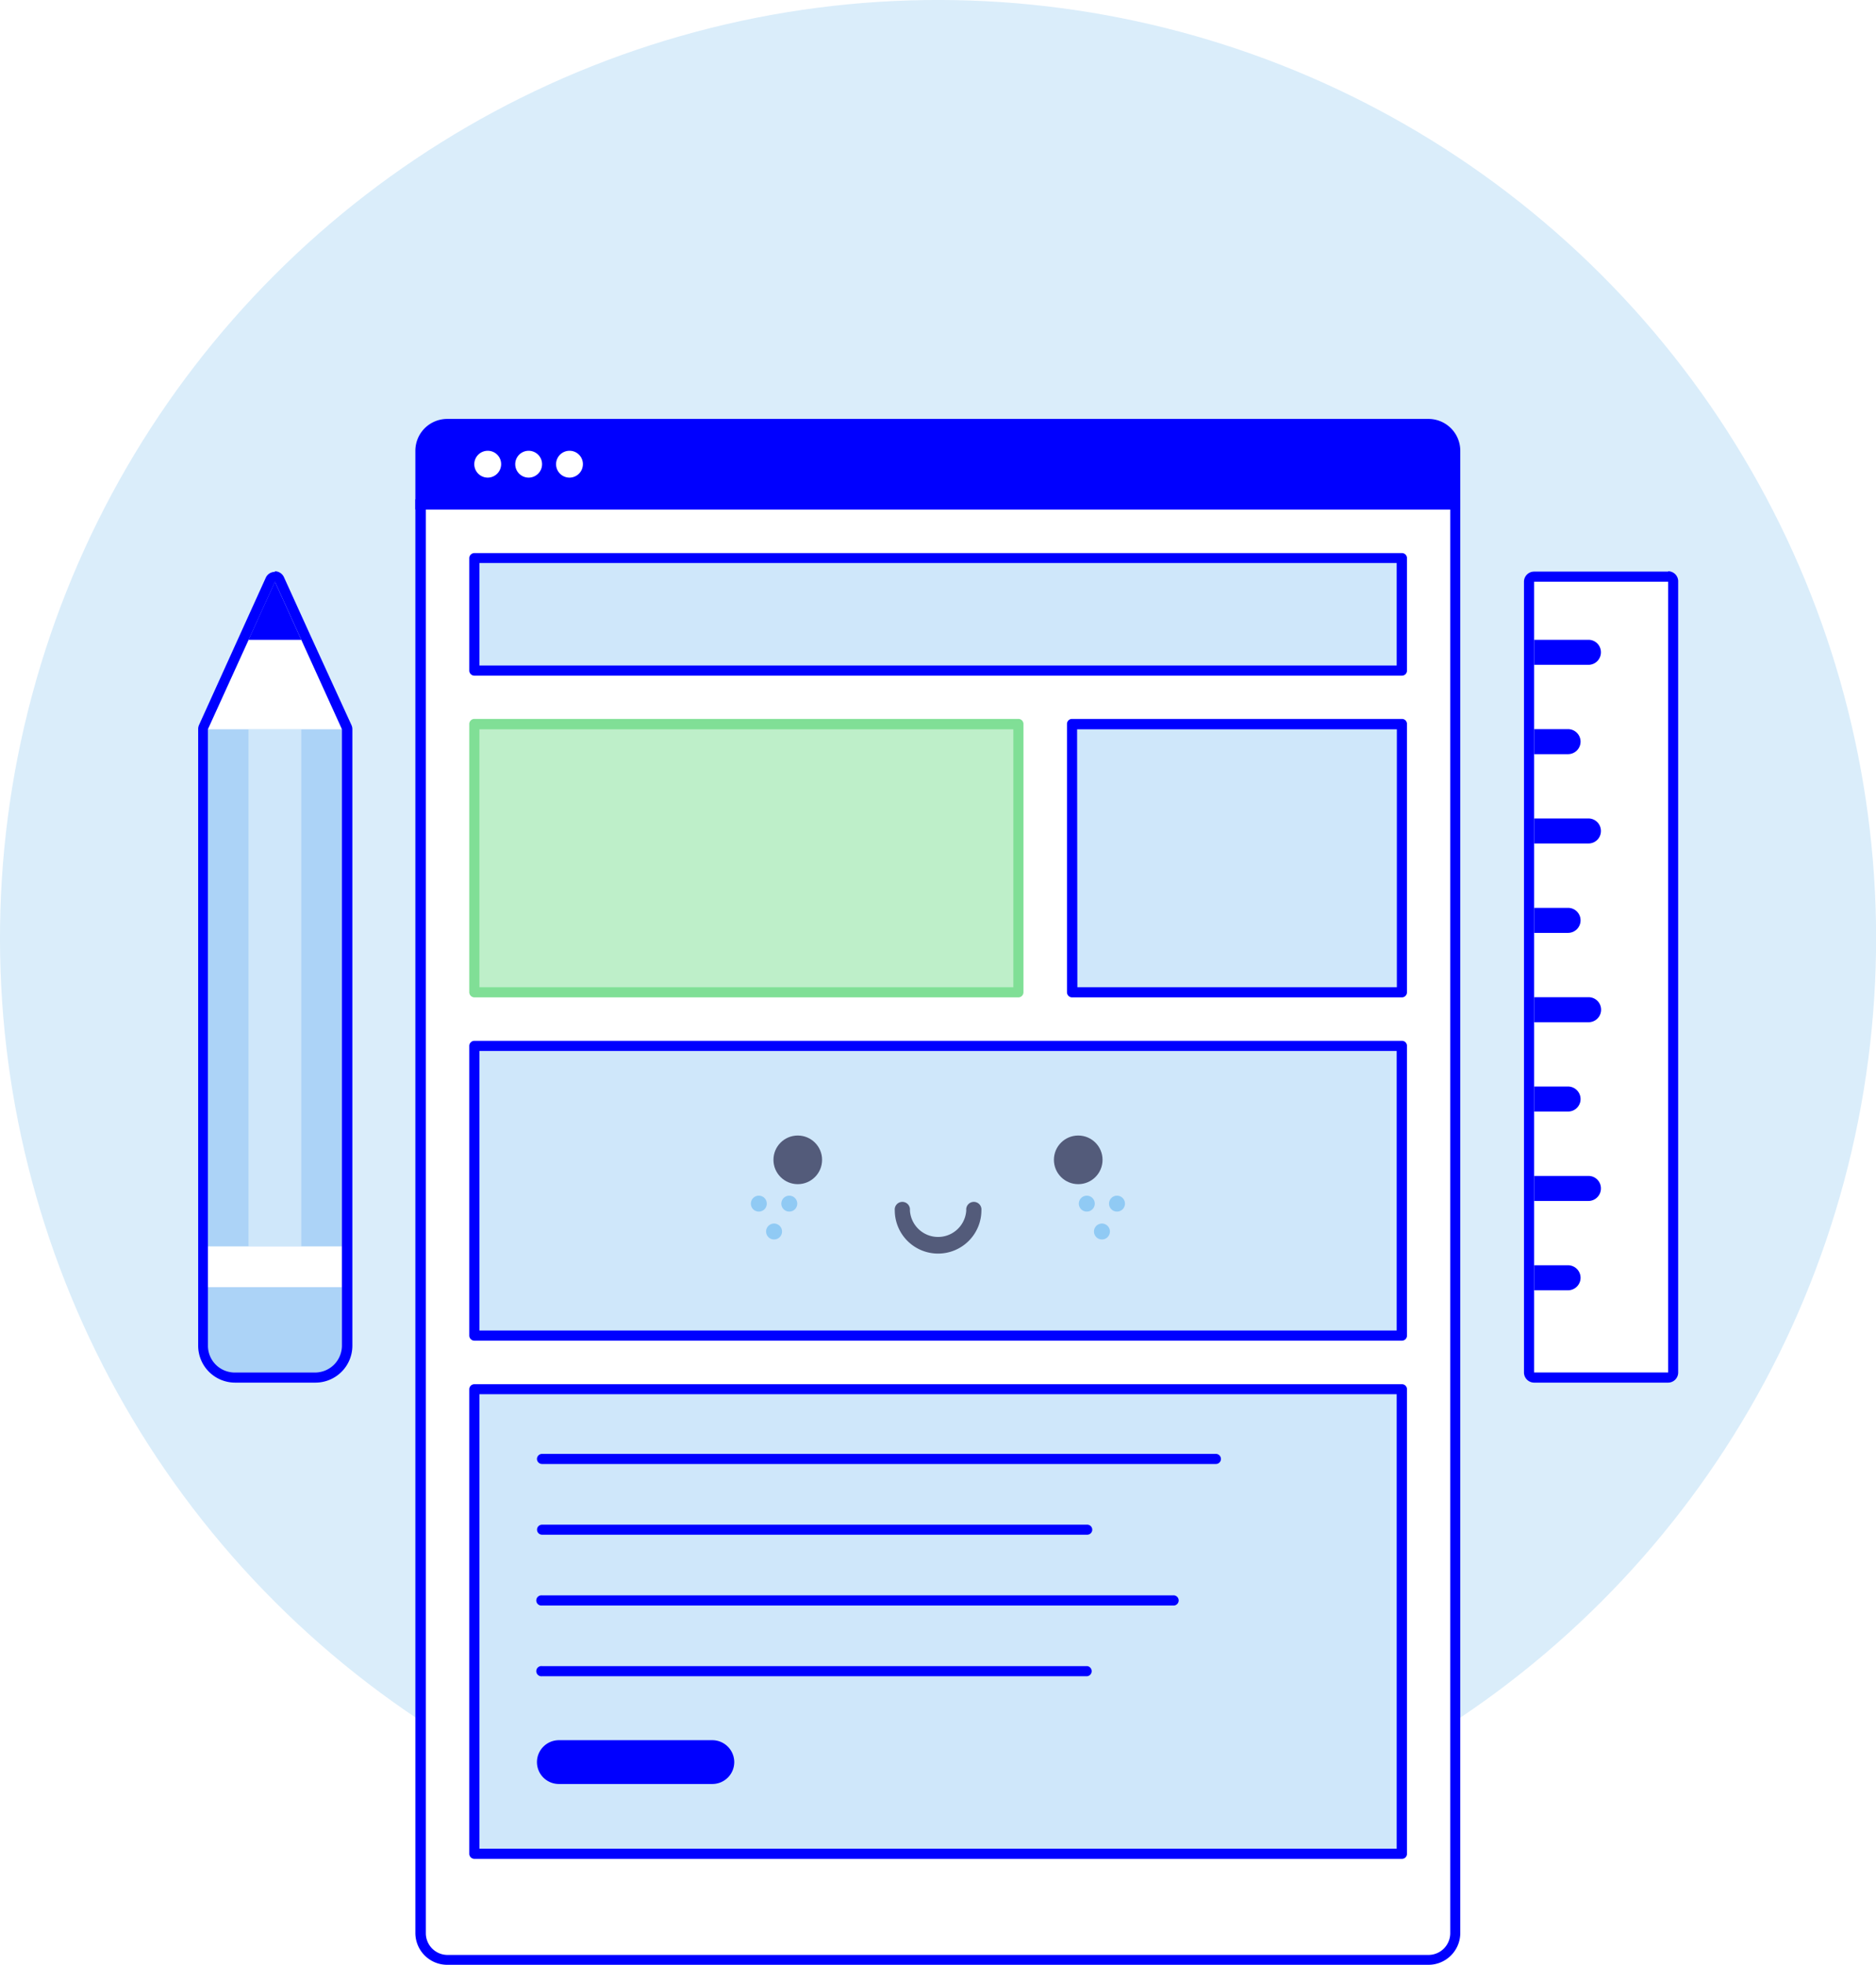 <svg xmlns="http://www.w3.org/2000/svg" viewBox="0 0 216.79 227.03"><defs><style>.bdf76dbb-9aaa-48de-acd1-6d373c145108{fill:#daedfa;}.f4017089-e3c0-4c24-acd4-28f7aa898c6b{fill:#fff;}.fea6504d-8c7c-4c95-8f3d-9901f24db729{fill:blue;}.b65d9146-d8db-4fd6-b83d-165d9ecd0dd9{fill:#cfe7fa;}.\33 1281602-0d49-4acf-bb5e-7a99185e27c5{fill:#beefc9;}.c4cec8b1-936a-411c-8a90-53c14c44e0be{fill:#80df96;}.\38 f93fd0e-598b-4bce-afa9-5655b5681555{fill:#acd3f7;}.\33 a127c6f-a230-42d1-84d7-6cd368cc9cf8{fill:#535b7a;}.\37 fa7502d-b47e-4b17-a712-7f3a12bd63be{fill:#90caf4;}</style></defs><title>creating</title><g id="edc3746d-e7cc-4bf5-9816-478325e85958" data-name="Layer 2"><g id="e9c8cca7-0fda-464a-a4d7-14ef51bcccdd" data-name="Layer 1"><g id="065a221f-828d-46ed-99bd-e82c3c4385fa" data-name="&lt;Group&gt;"><g id="3fbed1f9-69c6-479b-a96c-1eabf9767a40" data-name="&lt;Group&gt;"><circle id="6096db8f-f2ff-44ea-adfc-bd159e050894" data-name="&lt;Path&gt;" class="bdf76dbb-9aaa-48de-acd1-6d373c145108" cx="108.4" cy="108.4" r="108.4" transform="translate(-44.9 108.4) rotate(-45)"/></g><g id="1db37005-759d-4f62-b506-6818fe193d41" data-name="&lt;Group&gt;"><path id="8baa3dff-a5ca-4567-b7cd-ffdf48ddc8f8" data-name="&lt;Path&gt;" class="f4017089-e3c0-4c24-acd4-28f7aa898c6b" d="M168.17,223.35V58.28H48.62V223.35a3.09,3.09,0,0,0,3.1,3.09H165.07A3.09,3.09,0,0,0,168.17,223.35Z"/><path id="09d24ab6-86dc-4288-b260-a55cd2b00e9c" data-name="&lt;Compound Path&gt;" class="fea6504d-8c7c-4c95-8f3d-9901f24db729" d="M165.07,227H51.72A3.68,3.68,0,0,1,48,223.35V57.69H168.75V223.35A3.68,3.68,0,0,1,165.07,227ZM49.21,58.86V223.35a2.51,2.51,0,0,0,2.51,2.51H165.07a2.52,2.52,0,0,0,2.52-2.51V58.86Z"/></g><g id="5dc4b1e1-5415-48b0-a8d5-78c45d760589" data-name="&lt;Group&gt;"><path id="11a5cacc-afef-40c9-b6bd-07ca7f8882b7" data-name="&lt;Rectangle&gt;" class="fea6504d-8c7c-4c95-8f3d-9901f24db729" d="M51.29,49H165.51a2.66,2.66,0,0,1,2.66,2.66v6.63a0,0,0,0,1,0,0H48.62a0,0,0,0,1,0,0V51.65A2.66,2.66,0,0,1,51.29,49Z"/><path id="fcbc98ec-46c3-42c5-9d5a-07bfbbfffbfe" data-name="&lt;Compound Path&gt;" class="fea6504d-8c7c-4c95-8f3d-9901f24db729" d="M168.75,58.86H48V52.08a3.68,3.68,0,0,1,3.68-3.68H165.07a3.68,3.68,0,0,1,3.68,3.68ZM49.21,57.69H167.59V52.08a2.52,2.52,0,0,0-2.52-2.51H51.72a2.51,2.51,0,0,0-2.51,2.51Z"/></g><g id="84e313f0-68b0-4dad-ba56-18205e2dea0d" data-name="&lt;Group&gt;"><path id="eff7ff70-0797-4e6e-b72f-cd164a9ccfa7" data-name="&lt;Path&gt;" class="f4017089-e3c0-4c24-acd4-28f7aa898c6b" d="M57.91,53.63a1.55,1.55,0,1,1-1.54-1.55A1.54,1.54,0,0,1,57.91,53.63Z"/></g><g id="7e7c435d-784b-4796-8071-edb800d7d6ca" data-name="&lt;Group&gt;"><path id="d335eff7-d5b8-47b8-b985-2db2a3fb7d42" data-name="&lt;Path&gt;" class="f4017089-e3c0-4c24-acd4-28f7aa898c6b" d="M62.64,53.63a1.55,1.55,0,1,1-1.55-1.55A1.55,1.55,0,0,1,62.64,53.63Z"/></g><g id="adfe2afc-3c49-45e7-9ebd-c9cbff7b95f9" data-name="&lt;Group&gt;"><path id="af9a506d-19fa-424d-a403-bc4dfb88aff4" data-name="&lt;Path&gt;" class="f4017089-e3c0-4c24-acd4-28f7aa898c6b" d="M67.36,53.63a1.55,1.55,0,1,1-1.55-1.55A1.54,1.54,0,0,1,67.36,53.63Z"/></g><g id="4d78f516-4a7d-45cd-a571-67b500a6d1f8" data-name="&lt;Group&gt;"><rect id="dacf0286-47f5-453b-abcc-a6003832143b" data-name="&lt;Rectangle&gt;" class="b65d9146-d8db-4fd6-b83d-165d9ecd0dd9" x="54.82" y="64.47" width="107.16" height="13.01"/><path id="575fc2e2-fd12-43f3-a7df-987056a54a22" data-name="&lt;Compound Path&gt;" class="fea6504d-8c7c-4c95-8f3d-9901f24db729" d="M162,78.06H54.82a.59.59,0,0,1-.59-.58v-13a.59.59,0,0,1,.59-.58H162a.58.58,0,0,1,.59.58v13A.58.58,0,0,1,162,78.06ZM55.4,76.89h106V65.05H55.4Z"/></g><g id="cf0ca83e-17a9-42f7-b4e6-5f313a42e90f" data-name="&lt;Group&gt;"><rect id="8a70c73d-952a-4fcc-bffa-dc5f8f74d7ba" data-name="&lt;Rectangle&gt;" class="b65d9146-d8db-4fd6-b83d-165d9ecd0dd9" x="54.82" y="120.84" width="107.16" height="33.47"/><path id="cfad7a2d-6e9a-4c43-b3d9-c0578b3824fd" data-name="&lt;Compound Path&gt;" class="fea6504d-8c7c-4c95-8f3d-9901f24db729" d="M162,154.89H54.82a.59.59,0,0,1-.59-.59V120.84a.59.59,0,0,1,.59-.59H162a.58.58,0,0,1,.59.59V154.3A.58.58,0,0,1,162,154.89ZM55.4,153.72h106v-32.3H55.4Z"/></g><g id="8f2ff8dc-b5a6-415a-b79b-bb80dc3938a8" data-name="&lt;Group&gt;"><rect id="ccede6f5-a075-44bf-b10f-da762c3043e0" data-name="&lt;Rectangle&gt;" class="b65d9146-d8db-4fd6-b83d-165d9ecd0dd9" x="54.82" y="160.5" width="107.16" height="53.67"/><path id="4d63f9bb-add2-4bc3-a4fc-c8dc8a0bf03f" data-name="&lt;Compound Path&gt;" class="fea6504d-8c7c-4c95-8f3d-9901f24db729" d="M162,214.76H54.82a.59.59,0,0,1-.59-.59V160.5a.59.59,0,0,1,.59-.58H162a.58.58,0,0,1,.59.58v53.67A.58.58,0,0,1,162,214.76ZM55.4,213.59h106V161.08H55.4Z"/></g><g id="a9677a6a-5f9c-4786-81ba-3a68e06700df" data-name="&lt;Group&gt;"><rect id="d93193df-4a61-4e45-8748-636322ab909a" data-name="&lt;Rectangle&gt;" class="31281602-0d49-4acf-bb5e-7a99185e27c5" x="54.82" y="83.67" width="62.87" height="30.97"/><path id="556e1642-2fa4-41f5-84fe-87828b42c7a2" data-name="&lt;Compound Path&gt;" class="c4cec8b1-936a-411c-8a90-53c14c44e0be" d="M117.69,115.23H54.82a.6.6,0,0,1-.59-.59v-31a.59.59,0,0,1,.59-.58h62.87a.58.58,0,0,1,.58.58v31A.59.59,0,0,1,117.69,115.23ZM55.4,114.06h61.7V84.26H55.4Z"/></g><g id="fd6d150c-6d33-46ee-a26e-93a9cdc6e55b" data-name="&lt;Group&gt;"><rect id="068a2124-7487-4fcf-adf4-f6d70729fb03" data-name="&lt;Rectangle&gt;" class="b65d9146-d8db-4fd6-b83d-165d9ecd0dd9" x="123.88" y="83.67" width="38.09" height="30.97"/><path id="72330529-9cf7-4744-826b-e55180901ac9" data-name="&lt;Compound Path&gt;" class="fea6504d-8c7c-4c95-8f3d-9901f24db729" d="M162,115.23H123.88a.59.59,0,0,1-.58-.59v-31a.58.58,0,0,1,.58-.58H162a.58.58,0,0,1,.59.58v31A.59.59,0,0,1,162,115.23Zm-37.5-1.17h36.92V84.26H124.47Z"/></g><g id="f1d60fda-0ba2-4aeb-a1d3-94784d6fa262" data-name="&lt;Group&gt;"><g id="0d4b2ff7-0b76-4d78-aca9-1e6bf6523a7f" data-name="&lt;Group&gt;"><g id="697b076f-d3fb-49e9-852e-9ea8024e10b4" data-name="&lt;Group&gt;"><rect id="851aa2c6-1d76-4c52-af72-732617b1c365" data-name="&lt;Rectangle&gt;" class="8f93fd0e-598b-4bce-afa9-5655b5681555" x="24.03" y="84.24" width="15.49" height="59.77"/></g><g id="55343b12-8484-4e83-8325-fcc978b98118" data-name="&lt;Group&gt;"><rect id="0949e1c0-eb7a-450f-a37d-ac16708dc5f7" data-name="&lt;Rectangle&gt;" class="b65d9146-d8db-4fd6-b83d-165d9ecd0dd9" x="28.72" y="84.24" width="6.1" height="59.77"/></g><g id="cf60642c-424f-4ded-b4d9-04961c5d69fb" data-name="&lt;Group&gt;"><polygon id="13456e24-34ec-4abc-98ee-a693e9849396" data-name="&lt;Path&gt;" class="f4017089-e3c0-4c24-acd4-28f7aa898c6b" points="24.02 84.24 31.77 67.21 39.51 84.24 24.02 84.24"/></g><g id="fc901ea2-5e9e-4682-84c0-dd91a832116f" data-name="&lt;Group&gt;"><polygon id="10ab2060-ef6d-4834-8638-f20ebe197a46" data-name="&lt;Path&gt;" class="fea6504d-8c7c-4c95-8f3d-9901f24db729" points="31.77 67.21 28.72 73.92 34.82 73.92 31.77 67.21"/></g><g id="34087800-3fea-4e6a-9412-14446836cc9c" data-name="&lt;Group&gt;"><rect id="be42f8af-9547-4941-91e9-071f08944ce8" data-name="&lt;Rectangle&gt;" class="f4017089-e3c0-4c24-acd4-28f7aa898c6b" x="24.03" y="144.01" width="15.49" height="4.7"/></g><g id="1748f538-751e-4a58-90d9-96e7ca42da59" data-name="&lt;Group&gt;"><path id="e7092a43-2884-48ba-831c-e3a54c0a6b10" data-name="&lt;Rectangle&gt;" class="8f93fd0e-598b-4bce-afa9-5655b5681555" d="M24,148.71H39.51a0,0,0,0,1,0,0v7.2a2.66,2.66,0,0,1-2.66,2.66H26.69A2.66,2.66,0,0,1,24,155.91v-7.2A0,0,0,0,1,24,148.71Z"/></g></g><g id="b1ebc5d5-34a4-401d-b72d-7340af678d8f" data-name="&lt;Group&gt;"><g id="5bf3c299-fd4d-4097-a1f4-e54865beb109" data-name="&lt;Group&gt;"><path id="91a22c39-5398-46cf-9a90-e60ec233af14" data-name="&lt;Compound Path&gt;" class="fea6504d-8c7c-4c95-8f3d-9901f24db729" d="M31.77,67.21l3.05,6.71h0l4.69,10.32v71.23a3.1,3.1,0,0,1-3.1,3.1H27.12a3.09,3.09,0,0,1-3.09-3.1V84.24l7.74-17m0-1.17a1.16,1.16,0,0,0-1.06.68L23,83.76a1.12,1.12,0,0,0-.1.48v71.23a4.27,4.27,0,0,0,4.26,4.27h9.29a4.27,4.27,0,0,0,4.27-4.27V84.24a1.13,1.13,0,0,0-.11-.48L35.88,73.43l-3.05-6.71A1.17,1.17,0,0,0,31.77,66Z"/></g></g></g><g id="e6c10e8d-5447-46f8-9000-59b0850649f0" data-name="&lt;Group&gt;"><g id="3666b475-aaff-437a-81b1-0b9fee69a087" data-name="&lt;Group&gt;"><rect id="0c4b1634-4add-4df1-9d75-100f51dae5b2" data-name="&lt;Rectangle&gt;" class="f4017089-e3c0-4c24-acd4-28f7aa898c6b" x="177.28" y="67.21" width="15.49" height="91.36" transform="translate(370.05 225.77) rotate(180)"/></g><g id="deed3411-0e40-453f-bc07-3071c8b9dcc1" data-name="&lt;Group&gt;"><path id="21c3d224-3e52-4012-8984-c6cf7d2984b1" data-name="&lt;Path&gt;" class="fea6504d-8c7c-4c95-8f3d-9901f24db729" d="M183.58,76.81h-6.3V73.92h6.3A1.43,1.43,0,0,1,185,75.36h0A1.44,1.44,0,0,1,183.58,76.81Z"/></g><g id="12b01cd0-ec01-4419-968a-4fb2bffcc462" data-name="&lt;Group&gt;"><path id="d385d72c-f4e6-48f0-b7c7-a297f877a0c7" data-name="&lt;Path&gt;" class="fea6504d-8c7c-4c95-8f3d-9901f24db729" d="M181.2,87.13h-3.92V84.24h3.92a1.45,1.45,0,0,1,1.45,1.44h0A1.45,1.45,0,0,1,181.2,87.13Z"/></g><g id="25342ff0-d0ba-411b-97c4-74f09ca5c489" data-name="&lt;Group&gt;"><path id="0571ba5c-140f-47a9-b3cd-9d71a2436fb9" data-name="&lt;Path&gt;" class="fea6504d-8c7c-4c95-8f3d-9901f24db729" d="M183.58,97.45h-6.3V94.56h6.3A1.44,1.44,0,0,1,185,96h0A1.43,1.43,0,0,1,183.58,97.45Z"/></g><g id="677b43ca-de68-45bb-959b-da98ca6ce7f4" data-name="&lt;Group&gt;"><path id="6f44be49-4768-428c-8bbb-4c6be30d5b0e" data-name="&lt;Path&gt;" class="fea6504d-8c7c-4c95-8f3d-9901f24db729" d="M181.2,107.78h-3.92v-2.89h3.92a1.44,1.44,0,0,1,1.45,1.44h0A1.45,1.45,0,0,1,181.2,107.78Z"/></g><g id="72c6aec7-2b0d-4585-aabb-3127e18de5d8" data-name="&lt;Group&gt;"><path id="b750b676-46fb-47e4-a0bd-6c992836d15f" data-name="&lt;Path&gt;" class="fea6504d-8c7c-4c95-8f3d-9901f24db729" d="M183.58,118.1h-6.3v-2.89h6.3a1.44,1.44,0,0,1,1.44,1.45h0A1.44,1.44,0,0,1,183.58,118.1Z"/></g><g id="14ea750e-8e7f-4f7a-bc66-bb73740700d0" data-name="&lt;Group&gt;"><path id="2064a236-f9b9-4916-b764-5b3f2baf8bb8" data-name="&lt;Path&gt;" class="fea6504d-8c7c-4c95-8f3d-9901f24db729" d="M181.2,128.42h-3.92v-2.89h3.92a1.45,1.45,0,0,1,1.45,1.45h0A1.44,1.44,0,0,1,181.2,128.42Z"/></g><g id="00e0b0e7-ec98-4ad1-9283-c86eb828da16" data-name="&lt;Group&gt;"><path id="8f237723-0fc0-4776-af73-e1a5ddb7d9b0" data-name="&lt;Path&gt;" class="fea6504d-8c7c-4c95-8f3d-9901f24db729" d="M183.58,138.75h-6.3v-2.89h6.3A1.43,1.43,0,0,1,185,137.3h0A1.44,1.44,0,0,1,183.58,138.75Z"/></g><g id="10ebeb23-9a43-4c92-b5fc-837d8b6a67ac" data-name="&lt;Group&gt;"><path id="0d8824b2-35aa-4d8f-8a09-0ebf6f52d791" data-name="&lt;Path&gt;" class="fea6504d-8c7c-4c95-8f3d-9901f24db729" d="M181.2,149.07h-3.92v-2.89h3.92a1.45,1.45,0,0,1,1.45,1.45h0A1.45,1.45,0,0,1,181.2,149.07Z"/></g><g id="91668179-9eb3-4769-bc0b-cc60f66b4336" data-name="&lt;Group&gt;"><g id="51a15701-950b-4e66-82cb-6fd6e2a348e9" data-name="&lt;Group&gt;"><path id="82f21d94-19ed-4ac8-8856-828b3f5e4d49" data-name="&lt;Compound Path&gt;" class="fea6504d-8c7c-4c95-8f3d-9901f24db729" d="M192.77,67.21v91.36H177.28V67.21h15.49m0-1.17H177.28a1.17,1.17,0,0,0-1.17,1.17v91.36a1.18,1.18,0,0,0,1.17,1.17h15.49a1.17,1.17,0,0,0,1.16-1.17V67.21A1.16,1.16,0,0,0,192.77,66Z"/></g></g></g><g id="c4fa55e5-8de2-405b-ab02-89cd2fde4465" data-name="&lt;Group&gt;"><g id="fc9f8f26-fab8-431e-9919-8faa5b2d3ef3" data-name="&lt;Group&gt;"><g id="6c2c5845-b4f0-4f82-935d-0449276fb2cd" data-name="&lt;Group&gt;"><circle id="33001fbd-be67-491a-a540-5801c33acf72" data-name="&lt;Path&gt;" class="3a127c6f-a230-42d1-84d7-6cd368cc9cf8" cx="92.19" cy="134" r="2.81"/></g><g id="cd5af6be-27e0-4d2d-8dad-68cb9b7086e6" data-name="&lt;Group&gt;"><circle id="7962c219-7775-4e04-b640-d7fbd3eb076f" data-name="&lt;Path&gt;" class="3a127c6f-a230-42d1-84d7-6cd368cc9cf8" cx="124.6" cy="134" r="2.81"/></g></g><g id="f865244c-1aa3-4d86-8890-1ab88c588bf8" data-name="&lt;Group&gt;"><path id="85649b6c-3f61-42cb-a263-5cc8a298ce25" data-name="&lt;Path&gt;" class="3a127c6f-a230-42d1-84d7-6cd368cc9cf8" d="M108.4,144.83a5,5,0,0,1-5-5,.88.88,0,1,1,1.75,0,3.26,3.26,0,0,0,6.51,0,.88.88,0,1,1,1.75,0A5,5,0,0,1,108.4,144.83Z"/></g><g id="1b05eaa0-f64a-44b4-8ba4-8f482db0cf4e" data-name="&lt;Group&gt;"><g id="759272d0-ff22-4838-a93c-0a7cab59d8ed" data-name="&lt;Group&gt;"><g id="57ed782f-67a6-499f-b2b4-e7bac418e9f1" data-name="&lt;Group&gt;"><g id="e1dbeceb-e4e3-46e5-a162-50e694e7ca71" data-name="&lt;Group&gt;"><path id="88dcdcf5-8a10-4fdf-83b8-c47d1b80bc74" data-name="&lt;Path&gt;" class="7fa7502d-b47e-4b17-a712-7f3a12bd63be" d="M126.51,139.06a.92.92,0,1,1-.92-.92A.92.92,0,0,1,126.51,139.06Z"/></g><g id="6247ea8f-e556-4860-b387-ee88882fcdde" data-name="&lt;Group&gt;"><path id="efa12ced-cecf-4e4f-8da4-d56544dcf46a" data-name="&lt;Path&gt;" class="7fa7502d-b47e-4b17-a712-7f3a12bd63be" d="M130,139.06a.92.92,0,1,1-.92-.92A.92.92,0,0,1,130,139.06Z"/></g></g><g id="9de28298-9004-4b93-bf97-309298eabda5" data-name="&lt;Group&gt;"><path id="ab617f8a-9db8-41dc-acad-3b6556d1dbc6" data-name="&lt;Path&gt;" class="7fa7502d-b47e-4b17-a712-7f3a12bd63be" d="M128.26,142.28a.92.92,0,1,1-.92-.92A.92.92,0,0,1,128.26,142.28Z"/></g></g><g id="2e5581cf-1cc5-4e6d-8d61-5783812d47dd" data-name="&lt;Group&gt;"><g id="90d5dd33-ddd4-4ea6-bae3-3863bb86641c" data-name="&lt;Group&gt;"><g id="eb3d16de-c418-466a-b592-34cce9a8468b" data-name="&lt;Group&gt;"><path id="8b8d652e-ebc6-407a-8907-f7de9e2d1607" data-name="&lt;Path&gt;" class="7fa7502d-b47e-4b17-a712-7f3a12bd63be" d="M88.61,139.06a.92.92,0,0,1-1.84,0,.92.92,0,0,1,1.84,0Z"/></g><g id="c9926b2e-3e2a-4432-86b7-c577923e45ef" data-name="&lt;Group&gt;"><path id="df4e6487-e59d-44ed-93e2-29ca4f95234b" data-name="&lt;Path&gt;" class="7fa7502d-b47e-4b17-a712-7f3a12bd63be" d="M92.13,139.06a.92.92,0,1,1-.92-.92A.92.92,0,0,1,92.13,139.06Z"/></g></g><g id="4c23f599-c9e8-4811-a34c-114a20a42f54" data-name="&lt;Group&gt;"><path id="0ff0e3b0-0da9-4ed9-ab85-735a4af14843" data-name="&lt;Path&gt;" class="7fa7502d-b47e-4b17-a712-7f3a12bd63be" d="M90.37,142.28a.92.92,0,1,1-.92-.92A.92.92,0,0,1,90.37,142.28Z"/></g></g></g></g><g id="7aa8c497-3490-427d-a3b1-fca54c1ed009" data-name="&lt;Group&gt;"><g id="304bf00e-b5e9-4108-923f-a4c29ca40f75" data-name="&lt;Group&gt;"><path id="4b860b4f-0708-487f-abda-0e559e53f9d8" data-name="&lt;Path&gt;" class="fea6504d-8c7c-4c95-8f3d-9901f24db729" d="M140.5,169.14H62.64a.59.59,0,0,1-.59-.58.6.6,0,0,1,.59-.59H140.5a.59.59,0,0,1,.59.59A.58.58,0,0,1,140.5,169.14Z"/></g><g id="8f80fd4c-0773-43e9-8be1-4cd2ed5d13ee" data-name="&lt;Group&gt;"><path id="4c6927ce-c421-4722-bfee-54a76d82db81" data-name="&lt;Path&gt;" class="fea6504d-8c7c-4c95-8f3d-9901f24db729" d="M125.59,177.31H62.64a.58.58,0,1,1,0-1.16h63a.58.58,0,1,1,0,1.16Z"/></g><g id="0b082911-a2da-47d8-b3ab-ecf8aed023fb" data-name="&lt;Group&gt;"><path id="2a9d6566-86a3-476d-9464-1d169c601c93" data-name="&lt;Path&gt;" class="fea6504d-8c7c-4c95-8f3d-9901f24db729" d="M135.54,185.49H62.64a.59.59,0,1,1,0-1.17h72.9a.59.59,0,1,1,0,1.17Z"/></g><g id="e7234324-f90c-4da4-a03d-607664b8c7c0" data-name="&lt;Group&gt;"><path id="0e8f3f44-e639-4fc6-9a70-49dbfe096d13" data-name="&lt;Path&gt;" class="fea6504d-8c7c-4c95-8f3d-9901f24db729" d="M125.59,193.66H62.64a.59.59,0,1,1,0-1.17h63a.59.59,0,0,1,0,1.17Z"/></g><g id="237bf0ed-5303-4d15-9003-41dee7fef483" data-name="&lt;Group&gt;"><path id="2add0cf6-1a19-45d6-b9c7-ce032a8796e6" data-name="&lt;Path&gt;" class="fea6504d-8c7c-4c95-8f3d-9901f24db729" d="M82.32,206.11H64.58a2.53,2.53,0,0,1-2.53-2.53h0a2.54,2.54,0,0,1,2.53-2.53H82.32a2.54,2.54,0,0,1,2.53,2.53h0A2.53,2.53,0,0,1,82.32,206.11Z"/></g></g></g></g></g></svg>
